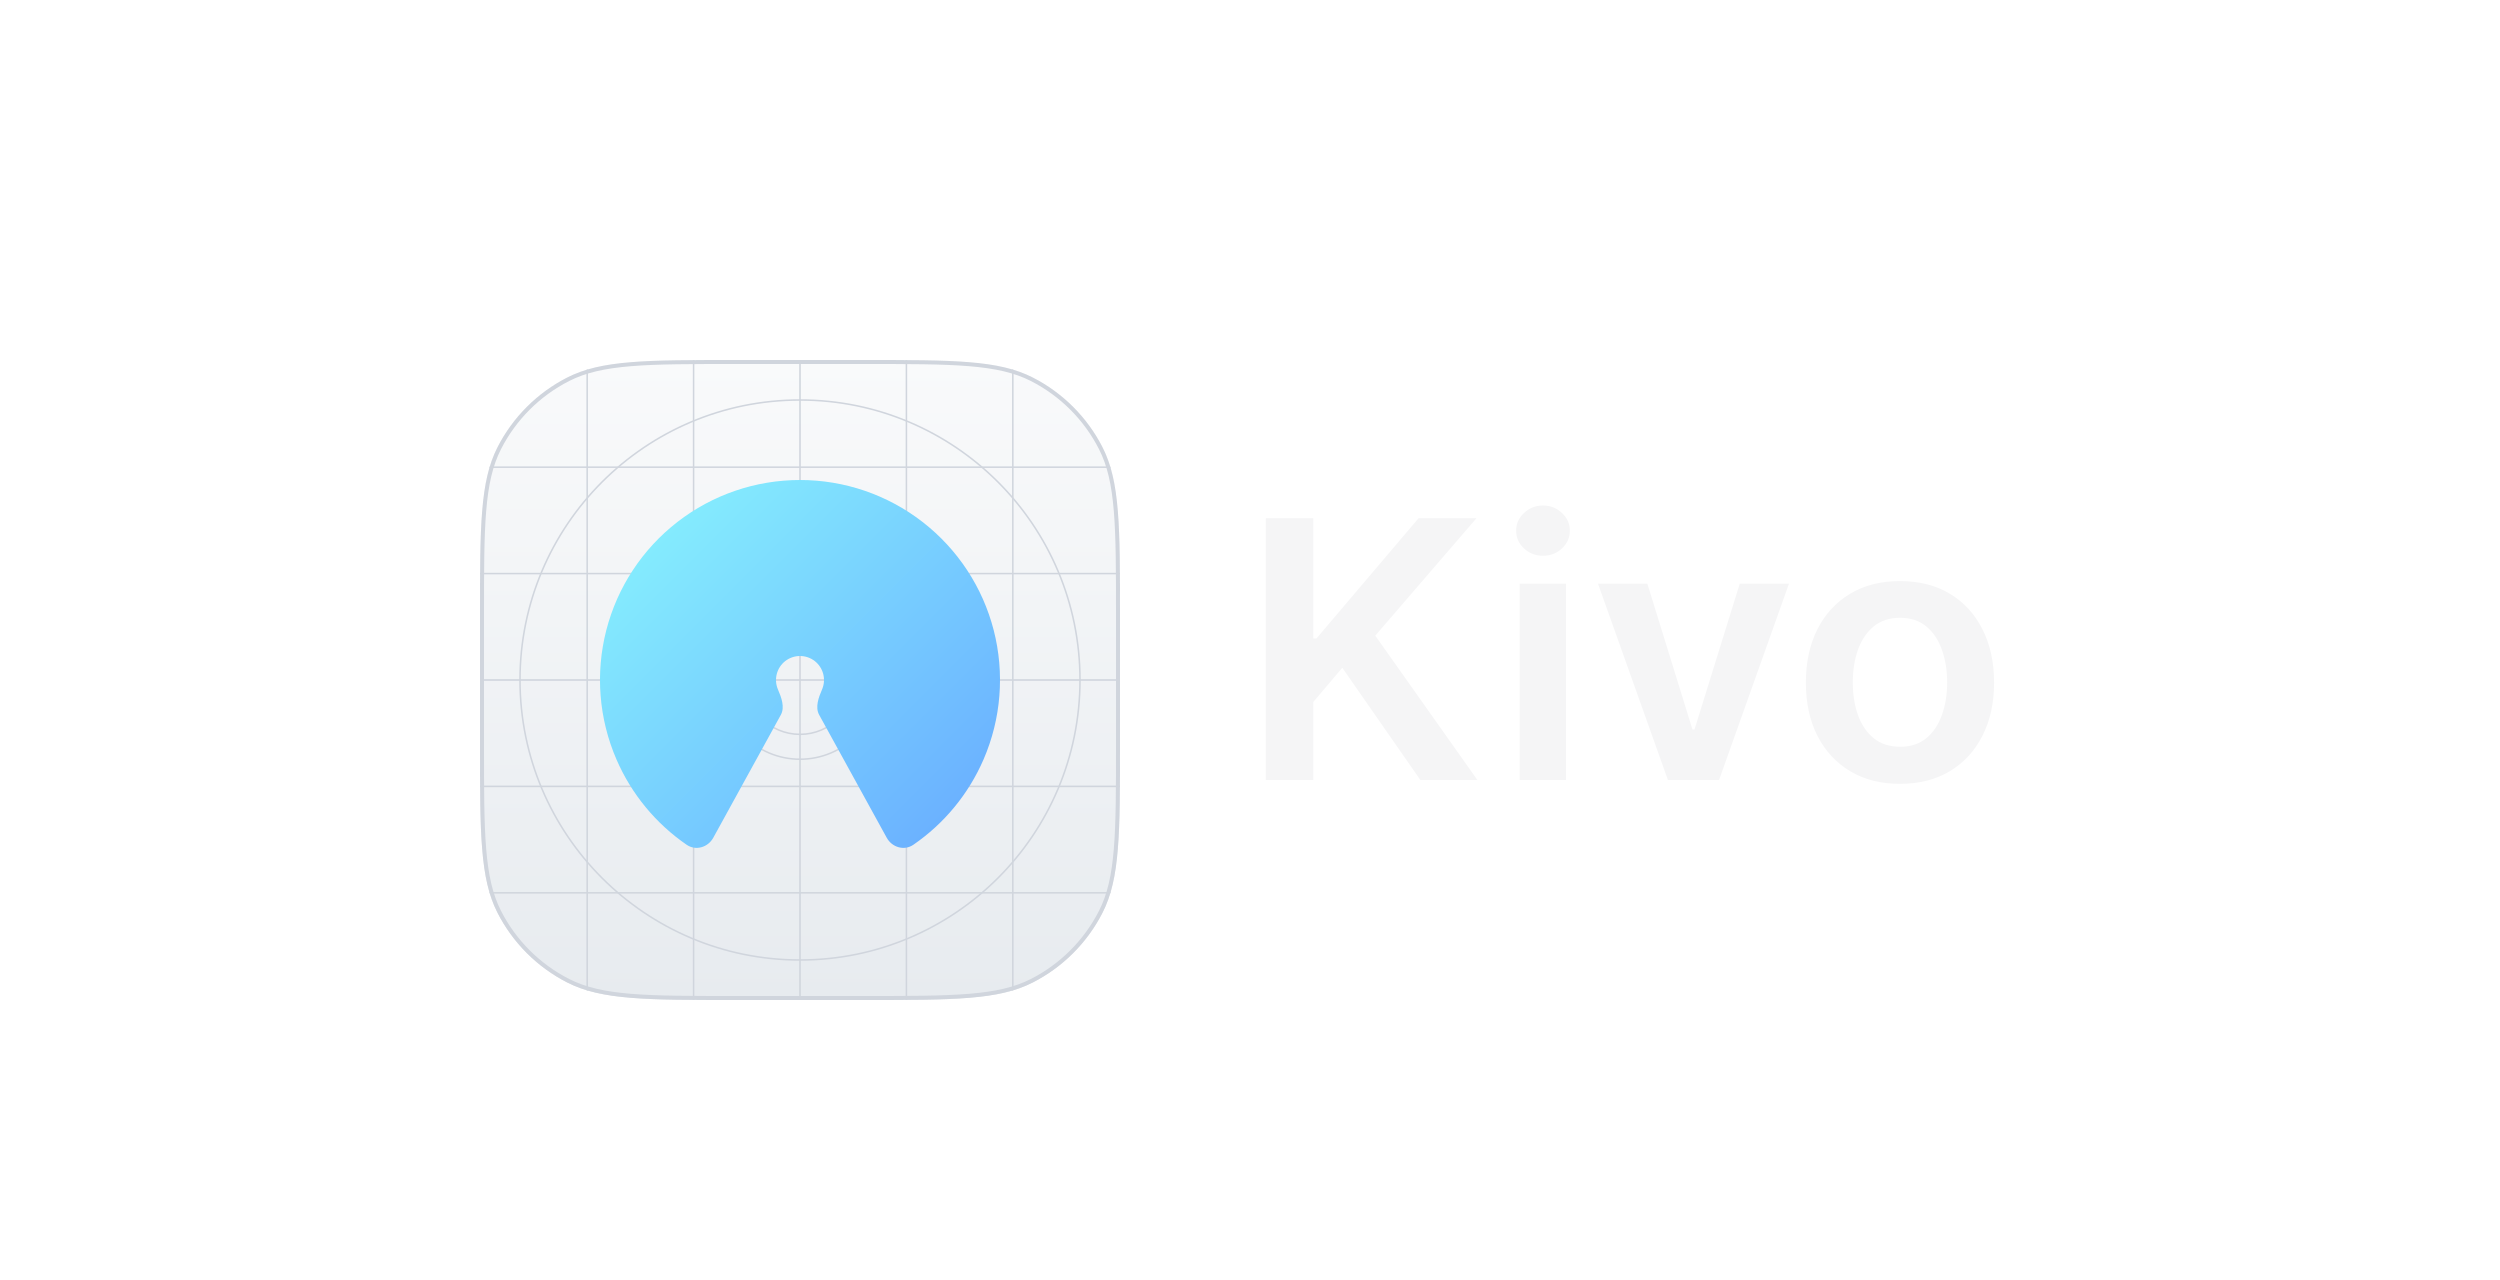 <svg width="125" height="64" viewBox="0 0 125 64" fill="none" xmlns="http://www.w3.org/2000/svg">
<g filter="url(#filter0_dd_8619_2140)">
<g clip-path="url(#clip0_8619_2140)">
<path d="M24 28.8C24 24.32 24 22.079 24.872 20.368C25.639 18.863 26.863 17.639 28.368 16.872C30.079 16 32.32 16 36.8 16H43.2C47.68 16 49.921 16 51.632 16.872C53.137 17.639 54.361 18.863 55.128 20.368C56 22.079 56 24.32 56 28.8V35.2C56 39.68 56 41.921 55.128 43.632C54.361 45.137 53.137 46.361 51.632 47.128C49.921 48 47.68 48 43.2 48H36.8C32.32 48 30.079 48 28.368 47.128C26.863 46.361 25.639 45.137 24.872 43.632C24 41.921 24 39.68 24 35.2V28.8Z" fill="url(#paint0_linear_8619_2140)"/>
<path fill-rule="evenodd" clip-rule="evenodd" d="M40 18.039C32.289 18.039 26.039 24.29 26.039 32C26.039 39.711 32.289 45.961 40 45.961C47.711 45.961 53.961 39.711 53.961 32C53.961 24.29 47.711 18.039 40 18.039ZM25.961 32C25.961 24.247 32.247 17.961 40 17.961C47.753 17.961 54.039 24.247 54.039 32C54.039 39.754 47.753 46.039 40 46.039C32.247 46.039 25.961 39.754 25.961 32Z" fill="#D0D5DD"/>
<path fill-rule="evenodd" clip-rule="evenodd" d="M40 28.078C37.834 28.078 36.078 29.834 36.078 32C36.078 34.166 37.834 35.923 40 35.923C42.166 35.923 43.922 34.166 43.922 32C43.922 29.834 42.166 28.078 40 28.078ZM36 32C36 29.791 37.791 28 40 28C42.209 28 44 29.791 44 32C44 34.209 42.209 36 40 36C37.791 36 36 34.209 36 32Z" fill="#D0D5DD"/>
<path fill-rule="evenodd" clip-rule="evenodd" d="M40 29.32C38.52 29.32 37.32 30.52 37.32 32C37.32 33.48 38.52 34.679 40 34.679C41.48 34.679 42.68 33.48 42.68 32C42.68 30.52 41.48 29.32 40 29.32ZM37.243 32C37.243 30.477 38.477 29.242 40 29.242C41.523 29.242 42.757 30.477 42.757 32C42.757 33.523 41.523 34.757 40 34.757C38.477 34.757 37.243 33.523 37.243 32Z" fill="#D0D5DD"/>
<path d="M39.961 16H40.039V48H39.961V16Z" fill="#D0D5DD"/>
<path d="M56 31.961L56 32.039L24 32.039L24 31.961L56 31.961Z" fill="#D0D5DD"/>
<path d="M50.602 16H50.68V48H50.602V16Z" fill="#D0D5DD"/>
<path d="M34.641 16H34.718V48H34.641V16Z" fill="#D0D5DD"/>
<path d="M45.282 16H45.359V48H45.282V16Z" fill="#D0D5DD"/>
<path d="M29.32 16H29.398V48H29.32V16Z" fill="#D0D5DD"/>
<path d="M56 42.602L56 42.679L24 42.679L24 42.602L56 42.602Z" fill="#D0D5DD"/>
<path d="M56 26.641L56 26.718L24 26.718L24 26.641L56 26.641Z" fill="#D0D5DD"/>
<path d="M56 37.281L56 37.359L24 37.359L24 37.281L56 37.281Z" fill="#D0D5DD"/>
<path d="M56 21.32L56 21.398L24 21.398L24 21.32L56 21.32Z" fill="#D0D5DD"/>
<path d="M35.664 39.887C35.398 40.371 34.787 40.551 34.332 40.238C32.79 39.178 31.571 37.701 30.823 35.971C29.941 33.935 29.762 31.663 30.314 29.513C30.866 27.363 32.117 25.459 33.871 24.098C35.624 22.738 37.781 22 40 22C42.219 22 44.376 22.738 46.129 24.099C47.883 25.459 49.134 27.363 49.686 29.513C50.238 31.663 50.059 33.935 49.178 35.971C48.429 37.701 47.21 39.178 45.668 40.238C45.213 40.551 44.602 40.371 44.336 39.887L40.959 33.745C40.749 33.362 40.928 32.878 41.101 32.477V32.477C41.207 32.232 41.228 31.959 41.162 31.702C41.096 31.444 40.946 31.215 40.736 31.052C40.525 30.889 40.266 30.8 40 30.8C39.734 30.8 39.475 30.889 39.264 31.052C39.054 31.215 38.904 31.444 38.838 31.702C38.772 31.959 38.793 32.232 38.899 32.477V32.477C39.072 32.878 39.251 33.362 39.041 33.745L35.664 39.887Z" fill="url(#paint1_linear_8619_2140)"/>
</g>
<path d="M36.8 16.1H43.2C45.442 16.1 47.117 16.1 48.446 16.209C49.774 16.317 50.747 16.534 51.587 16.961C53.073 17.718 54.282 18.927 55.039 20.413C55.467 21.253 55.683 22.226 55.791 23.554C55.9 24.883 55.9 26.558 55.9 28.8V35.2C55.9 37.442 55.9 39.117 55.791 40.446C55.683 41.774 55.467 42.747 55.039 43.587C54.282 45.073 53.073 46.282 51.587 47.039C50.747 47.467 49.774 47.683 48.446 47.791C47.117 47.9 45.442 47.9 43.2 47.9H36.8C34.558 47.9 32.883 47.9 31.554 47.791C30.226 47.683 29.253 47.467 28.413 47.039C26.927 46.282 25.718 45.073 24.961 43.587C24.534 42.747 24.317 41.774 24.209 40.446C24.1 39.117 24.1 37.442 24.1 35.2V28.8C24.1 26.558 24.1 24.883 24.209 23.554C24.317 22.226 24.534 21.253 24.961 20.413C25.718 18.927 26.927 17.718 28.413 16.961C29.253 16.534 30.226 16.317 31.554 16.209C32.883 16.1 34.558 16.1 36.8 16.1Z" stroke="#D0D5DD" stroke-width="0.2"/>
</g>
<path d="M63.291 39V25.909H65.663V31.924H65.822L70.93 25.909H73.825L68.763 31.783L73.87 39H71.019L67.114 33.388L65.663 35.101V39H63.291ZM75.986 39V29.182H78.3V39H75.986ZM77.149 27.788C76.783 27.788 76.467 27.667 76.203 27.424C75.939 27.177 75.807 26.881 75.807 26.535C75.807 26.186 75.939 25.89 76.203 25.647C76.467 25.4 76.783 25.276 77.149 25.276C77.52 25.276 77.835 25.4 78.095 25.647C78.359 25.89 78.492 26.186 78.492 26.535C78.492 26.881 78.359 27.177 78.095 27.424C77.835 27.667 77.52 27.788 77.149 27.788ZM89.449 29.182L85.953 39H83.396L79.899 29.182H82.367L84.623 36.475H84.725L86.988 29.182H89.449ZM94.999 39.192C94.04 39.192 93.209 38.981 92.506 38.559C91.803 38.137 91.257 37.547 90.87 36.788C90.486 36.03 90.294 35.144 90.294 34.129C90.294 33.115 90.486 32.227 90.87 31.464C91.257 30.701 91.803 30.109 92.506 29.687C93.209 29.265 94.04 29.054 94.999 29.054C95.958 29.054 96.789 29.265 97.492 29.687C98.195 30.109 98.738 30.701 99.122 31.464C99.51 32.227 99.704 33.115 99.704 34.129C99.704 35.144 99.51 36.03 99.122 36.788C98.738 37.547 98.195 38.137 97.492 38.559C96.789 38.981 95.958 39.192 94.999 39.192ZM95.012 37.338C95.532 37.338 95.966 37.195 96.316 36.91C96.665 36.62 96.925 36.232 97.096 35.746C97.27 35.261 97.358 34.719 97.358 34.123C97.358 33.522 97.27 32.979 97.096 32.493C96.925 32.003 96.665 31.613 96.316 31.323C95.966 31.033 95.532 30.889 95.012 30.889C94.479 30.889 94.036 31.033 93.682 31.323C93.333 31.613 93.071 32.003 92.896 32.493C92.725 32.979 92.64 33.522 92.64 34.123C92.64 34.719 92.725 35.261 92.896 35.746C93.071 36.232 93.333 36.62 93.682 36.91C94.036 37.195 94.479 37.338 95.012 37.338Z" fill="#F5F5F6"/>
<defs>
<filter id="filter0_dd_8619_2140" x="21" y="14" width="38" height="38" filterUnits="userSpaceOnUse" color-interpolation-filters="sRGB">
<feFlood flood-opacity="0" result="BackgroundImageFix"/>
<feColorMatrix in="SourceAlpha" type="matrix" values="0 0 0 0 0 0 0 0 0 0 0 0 0 0 0 0 0 0 127 0" result="hardAlpha"/>
<feOffset dy="1"/>
<feGaussianBlur stdDeviation="1"/>
<feColorMatrix type="matrix" values="0 0 0 0 0.063 0 0 0 0 0.094 0 0 0 0 0.157 0 0 0 0.06 0"/>
<feBlend mode="normal" in2="BackgroundImageFix" result="effect1_dropShadow_8619_2140"/>
<feColorMatrix in="SourceAlpha" type="matrix" values="0 0 0 0 0 0 0 0 0 0 0 0 0 0 0 0 0 0 127 0" result="hardAlpha"/>
<feOffset dy="1"/>
<feGaussianBlur stdDeviation="1.5"/>
<feColorMatrix type="matrix" values="0 0 0 0 0.063 0 0 0 0 0.094 0 0 0 0 0.157 0 0 0 0.1 0"/>
<feBlend mode="normal" in2="effect1_dropShadow_8619_2140" result="effect2_dropShadow_8619_2140"/>
<feBlend mode="normal" in="SourceGraphic" in2="effect2_dropShadow_8619_2140" result="shape"/>
</filter>
<linearGradient id="paint0_linear_8619_2140" x1="40" y1="16" x2="40" y2="48" gradientUnits="userSpaceOnUse">
<stop stop-color="#F9FAFB"/>
<stop offset="1" stop-color="#E7EBEF"/>
</linearGradient>
<linearGradient id="paint1_linear_8619_2140" x1="30" y1="22" x2="50" y2="42" gradientUnits="userSpaceOnUse">
<stop stop-color="#89F7FE"/>
<stop offset="1" stop-color="#66A6FF"/>
</linearGradient>
<clipPath id="clip0_8619_2140">
<path d="M24 28.8C24 24.32 24 22.079 24.872 20.368C25.639 18.863 26.863 17.639 28.368 16.872C30.079 16 32.32 16 36.8 16H43.2C47.68 16 49.921 16 51.632 16.872C53.137 17.639 54.361 18.863 55.128 20.368C56 22.079 56 24.32 56 28.8V35.2C56 39.68 56 41.921 55.128 43.632C54.361 45.137 53.137 46.361 51.632 47.128C49.921 48 47.68 48 43.2 48H36.8C32.32 48 30.079 48 28.368 47.128C26.863 46.361 25.639 45.137 24.872 43.632C24 41.921 24 39.68 24 35.2V28.8Z" fill="white"/>
</clipPath>
</defs>
</svg>
